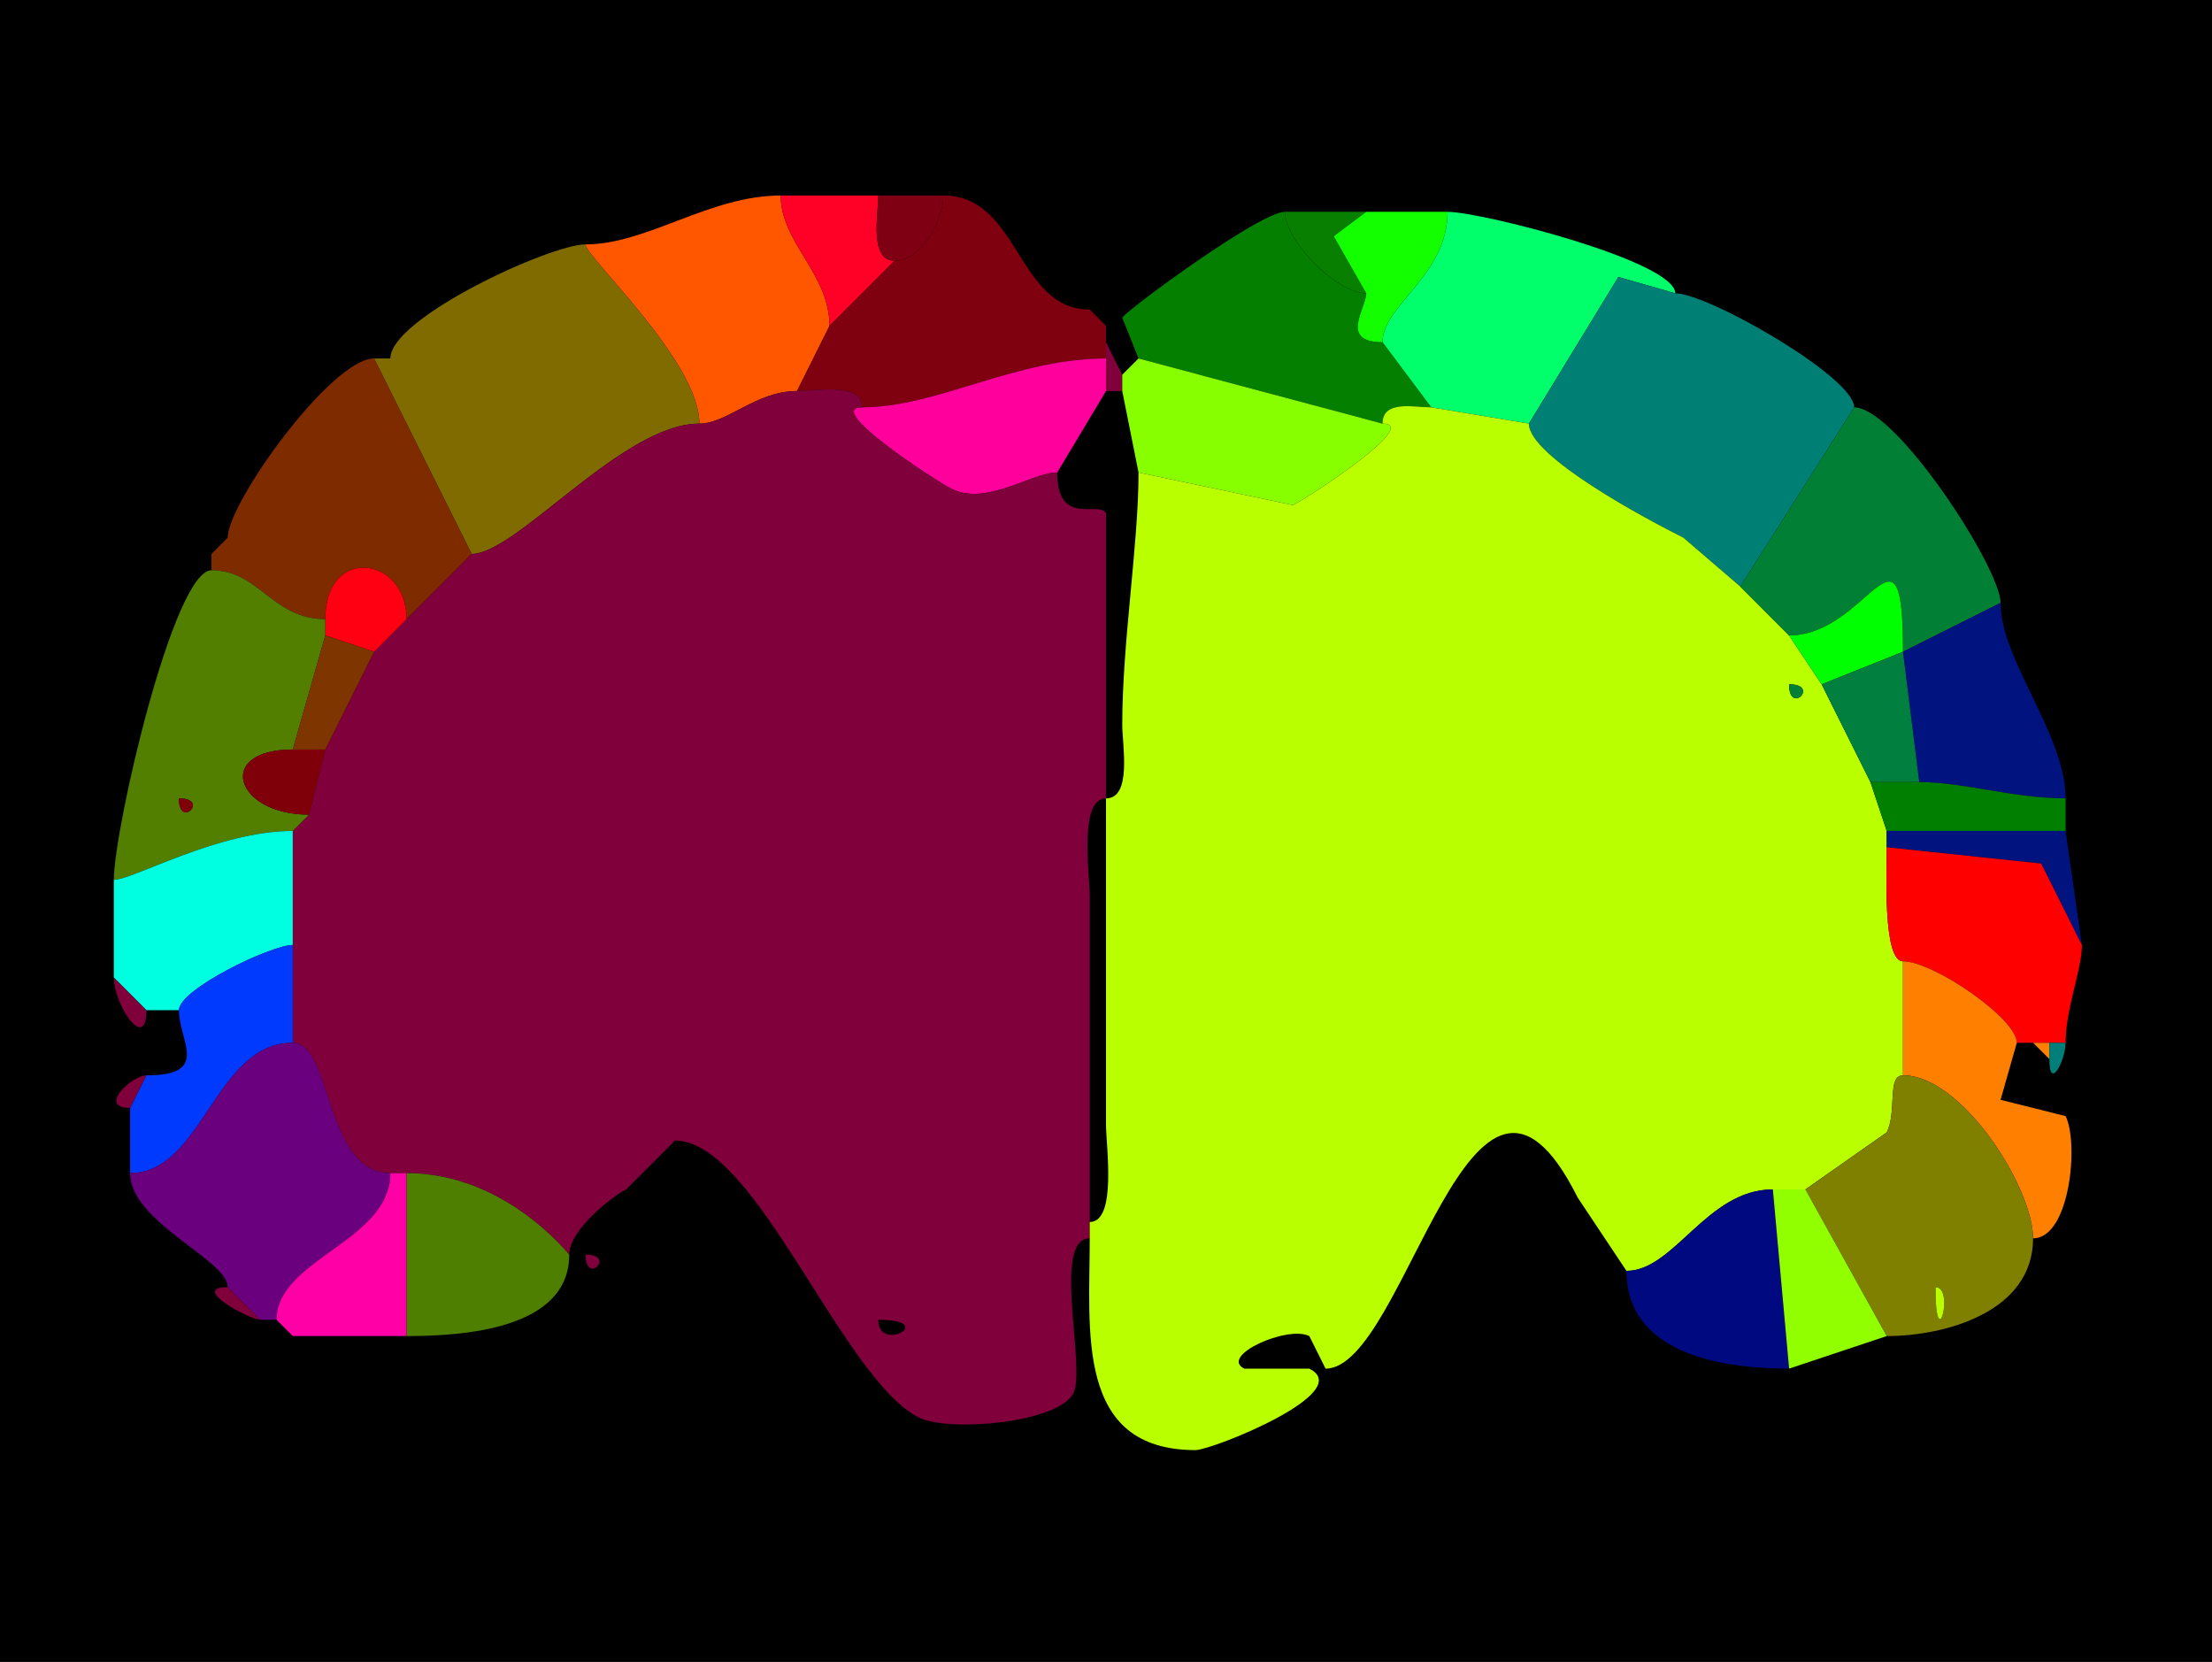 <?xml version="1.0" encoding="UTF-8"?>
<svg xmlns="http://www.w3.org/2000/svg" xmlns:xlink="http://www.w3.org/1999/xlink" width="430px" height="323px" viewBox="0 0 430 323" version="1.1">
<g id="surface1">
<rect x="0" y="0" width="430" height="323" style="fill:rgb(0%,0%,0%);fill-opacity:1;stroke:none;"/>
<path style=" stroke:none;fill-rule:nonzero;fill:rgb(100%,34.118%,0%);fill-opacity:1;" d="M 154.926 76 C 146.965 76 141.375 82.332 135.957 82.332 C 135.957 70.18 113.824 49.977 113.824 47.5 C 125.797 47.5 137.895 38 151.766 38 C 151.766 47.156 161.25 53.141 161.25 63.332 C 161.25 63.332 154.926 76 154.926 76 Z M 154.926 76 "/>
<path style=" stroke:none;fill-rule:nonzero;fill:rgb(100%,0%,15.294%);fill-opacity:1;" d="M 173.898 50.668 L 161.25 63.332 C 161.25 53.141 151.766 47.156 151.766 38 C 151.766 38 170.734 38 170.734 38 C 170.734 41.625 168.906 50.668 173.898 50.668 Z M 173.898 50.668 "/>
<path style=" stroke:none;fill-rule:nonzero;fill:rgb(49.804%,0%,7.451%);fill-opacity:1;" d="M 183.383 38 C 183.383 42.523 179.309 50.668 173.898 50.668 C 168.906 50.668 170.734 41.625 170.734 38 C 170.734 38 183.383 38 183.383 38 Z M 183.383 38 "/>
<path style=" stroke:none;fill-rule:nonzero;fill:rgb(49.804%,0%,5.49%);fill-opacity:1;" d="M 154.926 76 C 158.547 76 167.574 74.168 167.574 79.168 C 182.184 79.168 197.32 69.668 215 69.668 C 215 69.668 215 66.5 215 66.5 C 215 66.5 215 63.332 215 63.332 C 215 63.332 211.84 60.168 211.84 60.168 C 197.648 60.168 198.219 38 183.383 38 C 183.383 42.523 179.309 50.668 173.898 50.668 C 173.898 50.668 161.25 63.332 161.25 63.332 C 161.25 63.332 154.926 76 154.926 76 Z M 154.926 76 "/>
<path style=" stroke:none;fill-rule:nonzero;fill:rgb(1.569%,49.804%,0%);fill-opacity:1;" d="M 278.234 79.168 C 274.922 79.168 268.75 77.668 268.75 82.332 C 268.75 82.332 221.324 69.668 221.324 69.668 C 221.324 69.668 218.16 61.75 218.16 61.75 C 218.832 60.41 244.891 41.168 249.781 41.168 C 249.781 46.73 259.793 57 265.59 57 C 265.59 59.922 260.273 66.5 268.75 66.5 C 268.75 66.5 278.234 79.168 278.234 79.168 Z M 278.234 79.168 "/>
<path style=" stroke:none;fill-rule:nonzero;fill:rgb(3.529%,49.804%,0%);fill-opacity:1;" d="M 265.59 41.168 L 259.266 45.918 L 265.59 57 C 259.793 57 249.781 46.73 249.781 41.168 C 249.781 41.168 265.59 41.168 265.59 41.168 Z M 265.59 41.168 "/>
<path style=" stroke:none;fill-rule:nonzero;fill:rgb(7.451%,100%,0%);fill-opacity:1;" d="M 265.59 57 C 265.59 59.922 260.273 66.5 268.75 66.5 C 268.75 59.301 281.398 53.551 281.398 41.168 C 281.398 41.168 265.59 41.168 265.59 41.168 C 265.59 41.168 259.266 45.918 259.266 45.918 C 259.266 45.918 265.59 57 265.59 57 Z M 265.59 57 "/>
<path style=" stroke:none;fill-rule:nonzero;fill:rgb(0%,100%,41.961%);fill-opacity:1;" d="M 278.234 79.168 L 297.207 82.332 C 297.207 82.332 314.594 53.832 314.594 53.832 C 314.594 53.832 325.66 57 325.66 57 C 325.66 50.777 287.918 41.168 281.398 41.168 C 281.398 53.551 268.75 59.301 268.75 66.5 C 268.75 66.5 278.234 79.168 278.234 79.168 Z M 278.234 79.168 "/>
<path style=" stroke:none;fill-rule:nonzero;fill:rgb(49.804%,41.961%,0%);fill-opacity:1;" d="M 135.957 82.332 C 121.043 82.332 100.426 107.668 91.691 107.668 C 91.691 107.668 72.719 69.668 72.719 69.668 C 72.719 69.668 75.883 69.668 75.883 69.668 C 75.883 61.781 106.98 47.5 113.824 47.5 C 113.824 49.977 135.957 70.18 135.957 82.332 Z M 135.957 82.332 "/>
<path style=" stroke:none;fill-rule:nonzero;fill:rgb(0%,49.804%,45.882%);fill-opacity:1;" d="M 297.207 82.332 C 297.207 88.758 320.281 101.016 327.242 104.5 L 338.309 114 C 338.309 114 360.441 79.168 360.441 79.168 C 360.441 73.266 331.996 57 325.66 57 C 325.66 57 314.594 53.832 314.594 53.832 C 314.594 53.832 297.207 82.332 297.207 82.332 Z M 297.207 82.332 "/>
<path style=" stroke:none;fill-rule:nonzero;fill:rgb(49.804%,0%,22.745%);fill-opacity:1;" d="M 211.84 60.168 L 215 63.332 C 215 63.332 211.84 60.168 211.84 60.168 Z M 211.84 60.168 "/>
<path style=" stroke:none;fill-rule:nonzero;fill:rgb(49.804%,0%,22.745%);fill-opacity:1;" d="M 215 76 L 218.16 76 C 218.16 76 218.16 72.832 218.16 72.832 C 218.16 72.832 215 66.5 215 66.5 C 215 66.5 215 69.668 215 69.668 C 215 69.668 215 76 215 76 Z M 215 76 "/>
<path style=" stroke:none;fill-rule:nonzero;fill:rgb(49.804%,16.863%,0%);fill-opacity:1;" d="M 63.234 120.332 C 63.234 105.938 79.043 108.098 79.043 120.332 C 79.043 120.332 91.691 107.668 91.691 107.668 C 91.691 107.668 72.719 69.668 72.719 69.668 C 64.441 69.668 44.266 97.715 44.266 104.5 C 44.266 104.5 41.102 107.668 41.102 107.668 C 41.102 107.668 41.102 110.832 41.102 110.832 C 50.379 110.832 52.914 120.332 63.234 120.332 Z M 63.234 120.332 "/>
<path style=" stroke:none;fill-rule:nonzero;fill:rgb(100%,0%,61.176%);fill-opacity:1;" d="M 167.574 79.168 C 159.961 79.168 181.934 93.484 184.965 95 C 191.797 98.422 200.438 91.832 205.516 91.832 C 205.516 91.832 215 76 215 76 C 215 76 215 69.668 215 69.668 C 197.32 69.668 182.184 79.168 167.574 79.168 Z M 167.574 79.168 "/>
<path style=" stroke:none;fill-rule:nonzero;fill:rgb(53.333%,100%,0%);fill-opacity:1;" d="M 268.75 82.332 C 276.359 82.332 254.387 96.648 251.359 98.168 L 221.324 91.832 C 221.324 91.832 218.16 76 218.16 76 C 218.16 76 218.16 72.832 218.16 72.832 C 218.16 72.832 221.324 69.668 221.324 69.668 C 221.324 69.668 268.75 82.332 268.75 82.332 Z M 268.75 82.332 "/>
<path style=" stroke:none;fill-rule:evenodd;fill:rgb(49.804%,0%,22.745%);fill-opacity:1;" d="M 170.734 256.5 C 170.734 263.121 182.578 256.5 170.734 256.5 M 211.84 240.668 C 204.406 240.668 211.152 265.789 208.676 270.75 C 205.777 276.555 184.461 278.414 178.641 275.5 C 163.664 268 146.973 221.668 131.215 221.668 L 121.727 231.168 C 118.992 232.535 110.66 239.02 110.66 243.832 C 110.523 243.832 98.332 228 79.043 228 C 79.043 228 75.883 228 75.883 228 C 63.074 228 64.555 202.668 56.91 202.668 C 56.91 202.668 56.91 183.668 56.91 183.668 C 56.91 183.668 56.91 161.5 56.91 161.5 C 56.91 161.5 60.074 158.332 60.074 158.332 C 60.074 158.332 63.234 145.668 63.234 145.668 C 63.234 145.668 72.719 126.668 72.719 126.668 C 72.719 126.668 79.043 120.332 79.043 120.332 C 79.043 120.332 91.691 107.668 91.691 107.668 C 100.426 107.668 121.043 82.332 135.957 82.332 C 141.375 82.332 146.965 76 154.926 76 C 158.547 76 167.574 74.168 167.574 79.168 C 159.961 79.168 181.934 93.484 184.965 95 C 191.797 98.422 200.438 91.832 205.516 91.832 C 205.516 102.523 213.73 97.207 215 99.75 C 215 99.75 215 155.168 215 155.168 C 209.676 155.168 211.84 169.984 211.84 174.168 C 211.84 174.168 211.84 237.5 211.84 237.5 C 211.84 237.5 211.84 240.668 211.84 240.668 Z M 211.84 240.668 "/>
<path style=" stroke:none;fill-rule:evenodd;fill:rgb(72.941%,100%,0%);fill-opacity:1;" d="M 347.793 133 C 347.793 139.113 353.895 133 347.793 133 M 211.84 240.668 C 211.84 258.598 208.969 281.832 232.391 281.832 C 235.59 281.832 263.762 270.625 254.523 266 L 241.875 266 C 236.945 263.531 250.27 257.535 254.523 259.668 L 257.684 266 C 273.301 266 285.973 191.25 306.691 232.75 L 316.176 247 C 325.473 247 331.805 231.168 344.633 231.168 C 344.633 231.168 350.957 231.168 350.957 231.168 C 350.957 231.168 366.766 220.082 366.766 220.082 C 368.828 215.949 366.754 209 369.926 209 C 369.926 209 369.926 186.832 369.926 186.832 C 365.977 186.832 366.766 169.383 366.766 164.668 C 366.766 164.668 366.766 161.5 366.766 161.5 C 366.766 161.5 363.602 152 363.602 152 C 363.602 152 354.117 133 354.117 133 C 354.117 133 347.793 123.5 347.793 123.5 C 347.793 123.5 338.309 114 338.309 114 C 338.309 114 327.242 104.5 327.242 104.5 C 320.281 101.016 297.207 88.758 297.207 82.332 C 297.207 82.332 278.234 79.168 278.234 79.168 C 274.922 79.168 268.75 77.668 268.75 82.332 C 276.359 82.332 254.387 96.648 251.359 98.168 C 251.359 98.168 221.324 91.832 221.324 91.832 C 221.324 105.867 218.16 124.781 218.16 140.918 C 218.16 144.688 220.105 155.168 215 155.168 C 215 155.168 215 218.5 215 218.5 C 215 222.684 217.164 237.5 211.84 237.5 C 211.84 237.5 211.84 240.668 211.84 240.668 Z M 211.84 240.668 "/>
<path style=" stroke:none;fill-rule:nonzero;fill:rgb(0%,49.804%,20.784%);fill-opacity:1;" d="M 347.793 123.5 C 363.191 123.5 369.926 97.988 369.926 126.668 C 369.926 126.668 388.898 117.168 388.898 117.168 C 388.898 110.402 368.594 79.168 360.441 79.168 C 360.441 79.168 338.309 114 338.309 114 C 338.309 114 347.793 123.5 347.793 123.5 Z M 347.793 123.5 "/>
<path style=" stroke:none;fill-rule:nonzero;fill:rgb(32.549%,49.804%,0%);fill-opacity:1;" d="M 44.266 104.5 L 41.102 107.668 C 41.102 107.668 44.266 104.5 44.266 104.5 Z M 44.266 104.5 "/>
<path style=" stroke:none;fill-rule:nonzero;fill:rgb(100%,0%,7.451%);fill-opacity:1;" d="M 63.234 123.5 L 72.719 126.668 C 72.719 126.668 79.043 120.332 79.043 120.332 C 79.043 108.098 63.234 105.938 63.234 120.332 C 63.234 120.332 63.234 123.5 63.234 123.5 Z M 63.234 123.5 "/>
<path style=" stroke:none;fill-rule:evenodd;fill:rgb(32.549%,49.804%,0%);fill-opacity:1;" d="M 34.781 155.168 C 34.781 161.277 40.883 155.168 34.781 155.168 M 56.91 161.5 C 42.332 161.5 25.871 171 22.133 171 C 22.133 161.094 33.742 110.832 41.102 110.832 C 50.379 110.832 52.914 120.332 63.234 120.332 C 63.234 120.332 63.234 123.5 63.234 123.5 C 63.234 123.5 56.91 145.668 56.91 145.668 C 41.762 145.668 45.598 158.332 60.074 158.332 C 60.074 158.332 56.91 161.5 56.91 161.5 Z M 56.91 161.5 "/>
<path style=" stroke:none;fill-rule:nonzero;fill:rgb(0%,100%,0%);fill-opacity:1;" d="M 369.926 126.668 L 354.117 133 C 354.117 133 347.793 123.5 347.793 123.5 C 363.191 123.5 369.926 97.988 369.926 126.668 Z M 369.926 126.668 "/>
<path style=" stroke:none;fill-rule:nonzero;fill:rgb(0%,7.451%,49.804%);fill-opacity:1;" d="M 373.09 152 C 381.699 152 391.355 155.168 401.543 155.168 C 401.543 142.75 388.898 128.254 388.898 117.168 C 388.898 117.168 369.926 126.668 369.926 126.668 C 369.926 126.668 373.09 152 373.09 152 Z M 373.09 152 "/>
<path style=" stroke:none;fill-rule:nonzero;fill:rgb(49.804%,20.784%,0%);fill-opacity:1;" d="M 56.91 145.668 L 63.234 145.668 C 63.234 145.668 72.719 126.668 72.719 126.668 C 72.719 126.668 63.234 123.5 63.234 123.5 C 63.234 123.5 56.91 145.668 56.91 145.668 Z M 56.91 145.668 "/>
<path style=" stroke:none;fill-rule:nonzero;fill:rgb(0%,49.804%,24.706%);fill-opacity:1;" d="M 363.602 152 L 373.09 152 C 373.09 152 369.926 126.668 369.926 126.668 C 369.926 126.668 354.117 133 354.117 133 C 354.117 133 363.602 152 363.602 152 Z M 363.602 152 "/>
<path style=" stroke:none;fill-rule:nonzero;fill:rgb(0%,49.804%,20.784%);fill-opacity:1;" d="M 347.793 133 C 347.793 139.113 353.895 133 347.793 133 Z M 347.793 133 "/>
<path style=" stroke:none;fill-rule:nonzero;fill:rgb(49.804%,0%,3.529%);fill-opacity:1;" d="M 63.234 145.668 L 60.074 158.332 C 45.598 158.332 41.762 145.668 56.91 145.668 C 56.91 145.668 63.234 145.668 63.234 145.668 Z M 63.234 145.668 "/>
<path style=" stroke:none;fill-rule:nonzero;fill:rgb(0%,49.804%,0%);fill-opacity:1;" d="M 366.766 161.5 C 379.355 161.5 392.219 161.5 401.543 161.5 C 401.543 161.5 401.543 155.168 401.543 155.168 C 391.355 155.168 381.699 152 373.09 152 C 373.09 152 363.602 152 363.602 152 C 363.602 152 366.766 161.5 366.766 161.5 Z M 366.766 161.5 "/>
<path style=" stroke:none;fill-rule:nonzero;fill:rgb(49.804%,0%,3.529%);fill-opacity:1;" d="M 34.781 155.168 C 34.781 161.277 40.883 155.168 34.781 155.168 Z M 34.781 155.168 "/>
<path style=" stroke:none;fill-rule:nonzero;fill:rgb(0%,7.451%,49.804%);fill-opacity:1;" d="M 366.766 164.668 L 396.801 167.832 L 404.707 183.668 C 404.707 183.668 401.543 161.5 401.543 161.5 C 392.219 161.5 379.355 161.5 366.766 161.5 C 366.766 161.5 366.766 164.668 366.766 164.668 Z M 366.766 164.668 "/>
<path style=" stroke:none;fill-rule:nonzero;fill:rgb(0%,100%,88.235%);fill-opacity:1;" d="M 28.457 196.332 L 34.781 196.332 C 34.781 192.27 52.695 183.668 56.91 183.668 C 56.91 183.668 56.91 161.5 56.91 161.5 C 42.332 161.5 25.871 171 22.133 171 C 22.133 171 22.133 190 22.133 190 C 22.133 190 28.457 196.332 28.457 196.332 Z M 28.457 196.332 "/>
<path style=" stroke:none;fill-rule:nonzero;fill:rgb(100%,0%,0%);fill-opacity:1;" d="M 398.383 202.668 L 401.543 202.668 C 401.543 195.941 404.707 188.617 404.707 183.668 C 404.707 183.668 396.801 167.832 396.801 167.832 C 396.801 167.832 366.766 164.668 366.766 164.668 C 366.766 169.383 365.977 186.832 369.926 186.832 C 375.828 186.832 392.059 197.961 392.059 202.668 C 392.059 202.668 395.219 202.668 395.219 202.668 C 395.219 202.668 398.383 202.668 398.383 202.668 Z M 398.383 202.668 "/>
<path style=" stroke:none;fill-rule:nonzero;fill:rgb(0%,22.745%,100%);fill-opacity:1;" d="M 25.293 215.332 L 25.293 228 C 39.426 228 41.797 202.668 56.91 202.668 C 56.91 202.668 56.91 183.668 56.91 183.668 C 52.695 183.668 34.781 192.27 34.781 196.332 C 34.781 202.336 41.008 209 28.457 209 C 28.457 209 25.293 215.332 25.293 215.332 Z M 25.293 215.332 "/>
<path style=" stroke:none;fill-rule:nonzero;fill:rgb(100%,49.804%,0%);fill-opacity:1;" d="M 369.926 209 C 381.465 209 395.219 230.902 395.219 240.668 C 402.391 240.668 404.152 222.141 401.543 216.918 C 401.543 216.918 388.898 213.75 388.898 213.75 C 388.898 213.75 392.059 202.668 392.059 202.668 C 392.059 197.961 375.828 186.832 369.926 186.832 C 369.926 186.832 369.926 209 369.926 209 Z M 369.926 209 "/>
<path style=" stroke:none;fill-rule:nonzero;fill:rgb(49.804%,0%,22.745%);fill-opacity:1;" d="M 22.133 190 L 28.457 196.332 C 28.457 204.688 22.133 195.281 22.133 190 Z M 22.133 190 "/>
<path style=" stroke:none;fill-rule:nonzero;fill:rgb(41.961%,0%,49.804%);fill-opacity:1;" d="M 50.59 256.5 L 53.75 256.5 C 53.75 244.695 75.883 241.273 75.883 228 C 63.074 228 64.555 202.668 56.91 202.668 C 41.797 202.668 39.426 228 25.293 228 C 25.293 237.555 44.266 244.816 44.266 250.168 C 44.266 250.168 50.59 256.5 50.59 256.5 Z M 50.59 256.5 "/>
<path style=" stroke:none;fill-rule:nonzero;fill:rgb(100%,49.804%,0%);fill-opacity:1;" d="M 398.383 202.668 L 398.383 205.832 C 398.383 205.832 395.219 202.668 395.219 202.668 C 395.219 202.668 398.383 202.668 398.383 202.668 Z M 398.383 202.668 "/>
<path style=" stroke:none;fill-rule:nonzero;fill:rgb(0%,49.804%,47.843%);fill-opacity:1;" d="M 401.543 202.668 C 401.543 206.02 398.383 212.258 398.383 205.832 C 398.383 205.832 398.383 202.668 398.383 202.668 C 398.383 202.668 401.543 202.668 401.543 202.668 Z M 401.543 202.668 "/>
<path style=" stroke:none;fill-rule:nonzero;fill:rgb(49.804%,0%,22.745%);fill-opacity:1;" d="M 28.457 209 C 25.625 209 18.891 215.332 25.293 215.332 C 25.293 215.332 28.457 209 28.457 209 Z M 28.457 209 "/>
<path style=" stroke:none;fill-rule:evenodd;fill:rgb(49.804%,49.804%,0%);fill-opacity:1;" d="M 376.25 250.168 C 376.25 264.164 380.062 250.168 376.25 250.168 M 395.219 240.668 C 395.219 254.938 378.223 259.668 366.766 259.668 C 366.766 259.668 350.957 231.168 350.957 231.168 C 350.957 231.168 366.766 220.082 366.766 220.082 C 368.828 215.949 366.754 209 369.926 209 C 381.465 209 395.219 230.902 395.219 240.668 Z M 395.219 240.668 "/>
<path style=" stroke:none;fill-rule:nonzero;fill:rgb(100%,0%,65.098%);fill-opacity:1;" d="M 56.91 259.668 L 79.043 259.668 C 79.043 247.328 79.043 239.801 79.043 228 C 79.043 228 75.883 228 75.883 228 C 75.883 241.273 53.75 244.695 53.75 256.5 C 53.75 256.5 56.91 259.668 56.91 259.668 Z M 56.91 259.668 "/>
<path style=" stroke:none;fill-rule:nonzero;fill:rgb(30.588%,49.804%,0%);fill-opacity:1;" d="M 110.66 243.832 C 110.66 258.348 90.098 259.668 79.043 259.668 C 79.043 247.328 79.043 239.801 79.043 228 C 98.332 228 110.523 243.832 110.66 243.832 Z M 110.66 243.832 "/>
<path style=" stroke:none;fill-rule:nonzero;fill:rgb(0%,3.529%,49.804%);fill-opacity:1;" d="M 316.176 247 C 316.176 263.031 334.504 266 347.793 266 C 347.793 266 344.633 231.168 344.633 231.168 C 331.805 231.168 325.473 247 316.176 247 Z M 316.176 247 "/>
<path style=" stroke:none;fill-rule:nonzero;fill:rgb(57.255%,100%,0%);fill-opacity:1;" d="M 366.766 259.668 L 347.793 266 C 347.793 266 344.633 231.168 344.633 231.168 C 344.633 231.168 350.957 231.168 350.957 231.168 C 350.957 231.168 366.766 259.668 366.766 259.668 Z M 366.766 259.668 "/>
<path style=" stroke:none;fill-rule:nonzero;fill:rgb(49.804%,0%,22.745%);fill-opacity:1;" d="M 113.824 243.832 C 113.824 249.945 119.926 243.832 113.824 243.832 Z M 113.824 243.832 "/>
<path style=" stroke:none;fill-rule:nonzero;fill:rgb(49.804%,0%,22.745%);fill-opacity:1;" d="M 44.266 250.168 L 50.59 256.5 C 48.562 256.5 36.758 250.168 44.266 250.168 Z M 44.266 250.168 "/>
<path style=" stroke:none;fill-rule:nonzero;fill:rgb(72.941%,100%,0%);fill-opacity:1;" d="M 376.25 250.168 C 376.25 264.164 380.062 250.168 376.25 250.168 Z M 376.25 250.168 "/>
<path style=" stroke:none;fill-rule:nonzero;fill:rgb(49.804%,0%,22.745%);fill-opacity:1;" d="M 53.75 256.5 L 56.91 259.668 C 56.91 259.668 53.75 256.5 53.75 256.5 Z M 53.75 256.5 "/>
</g>
</svg>
